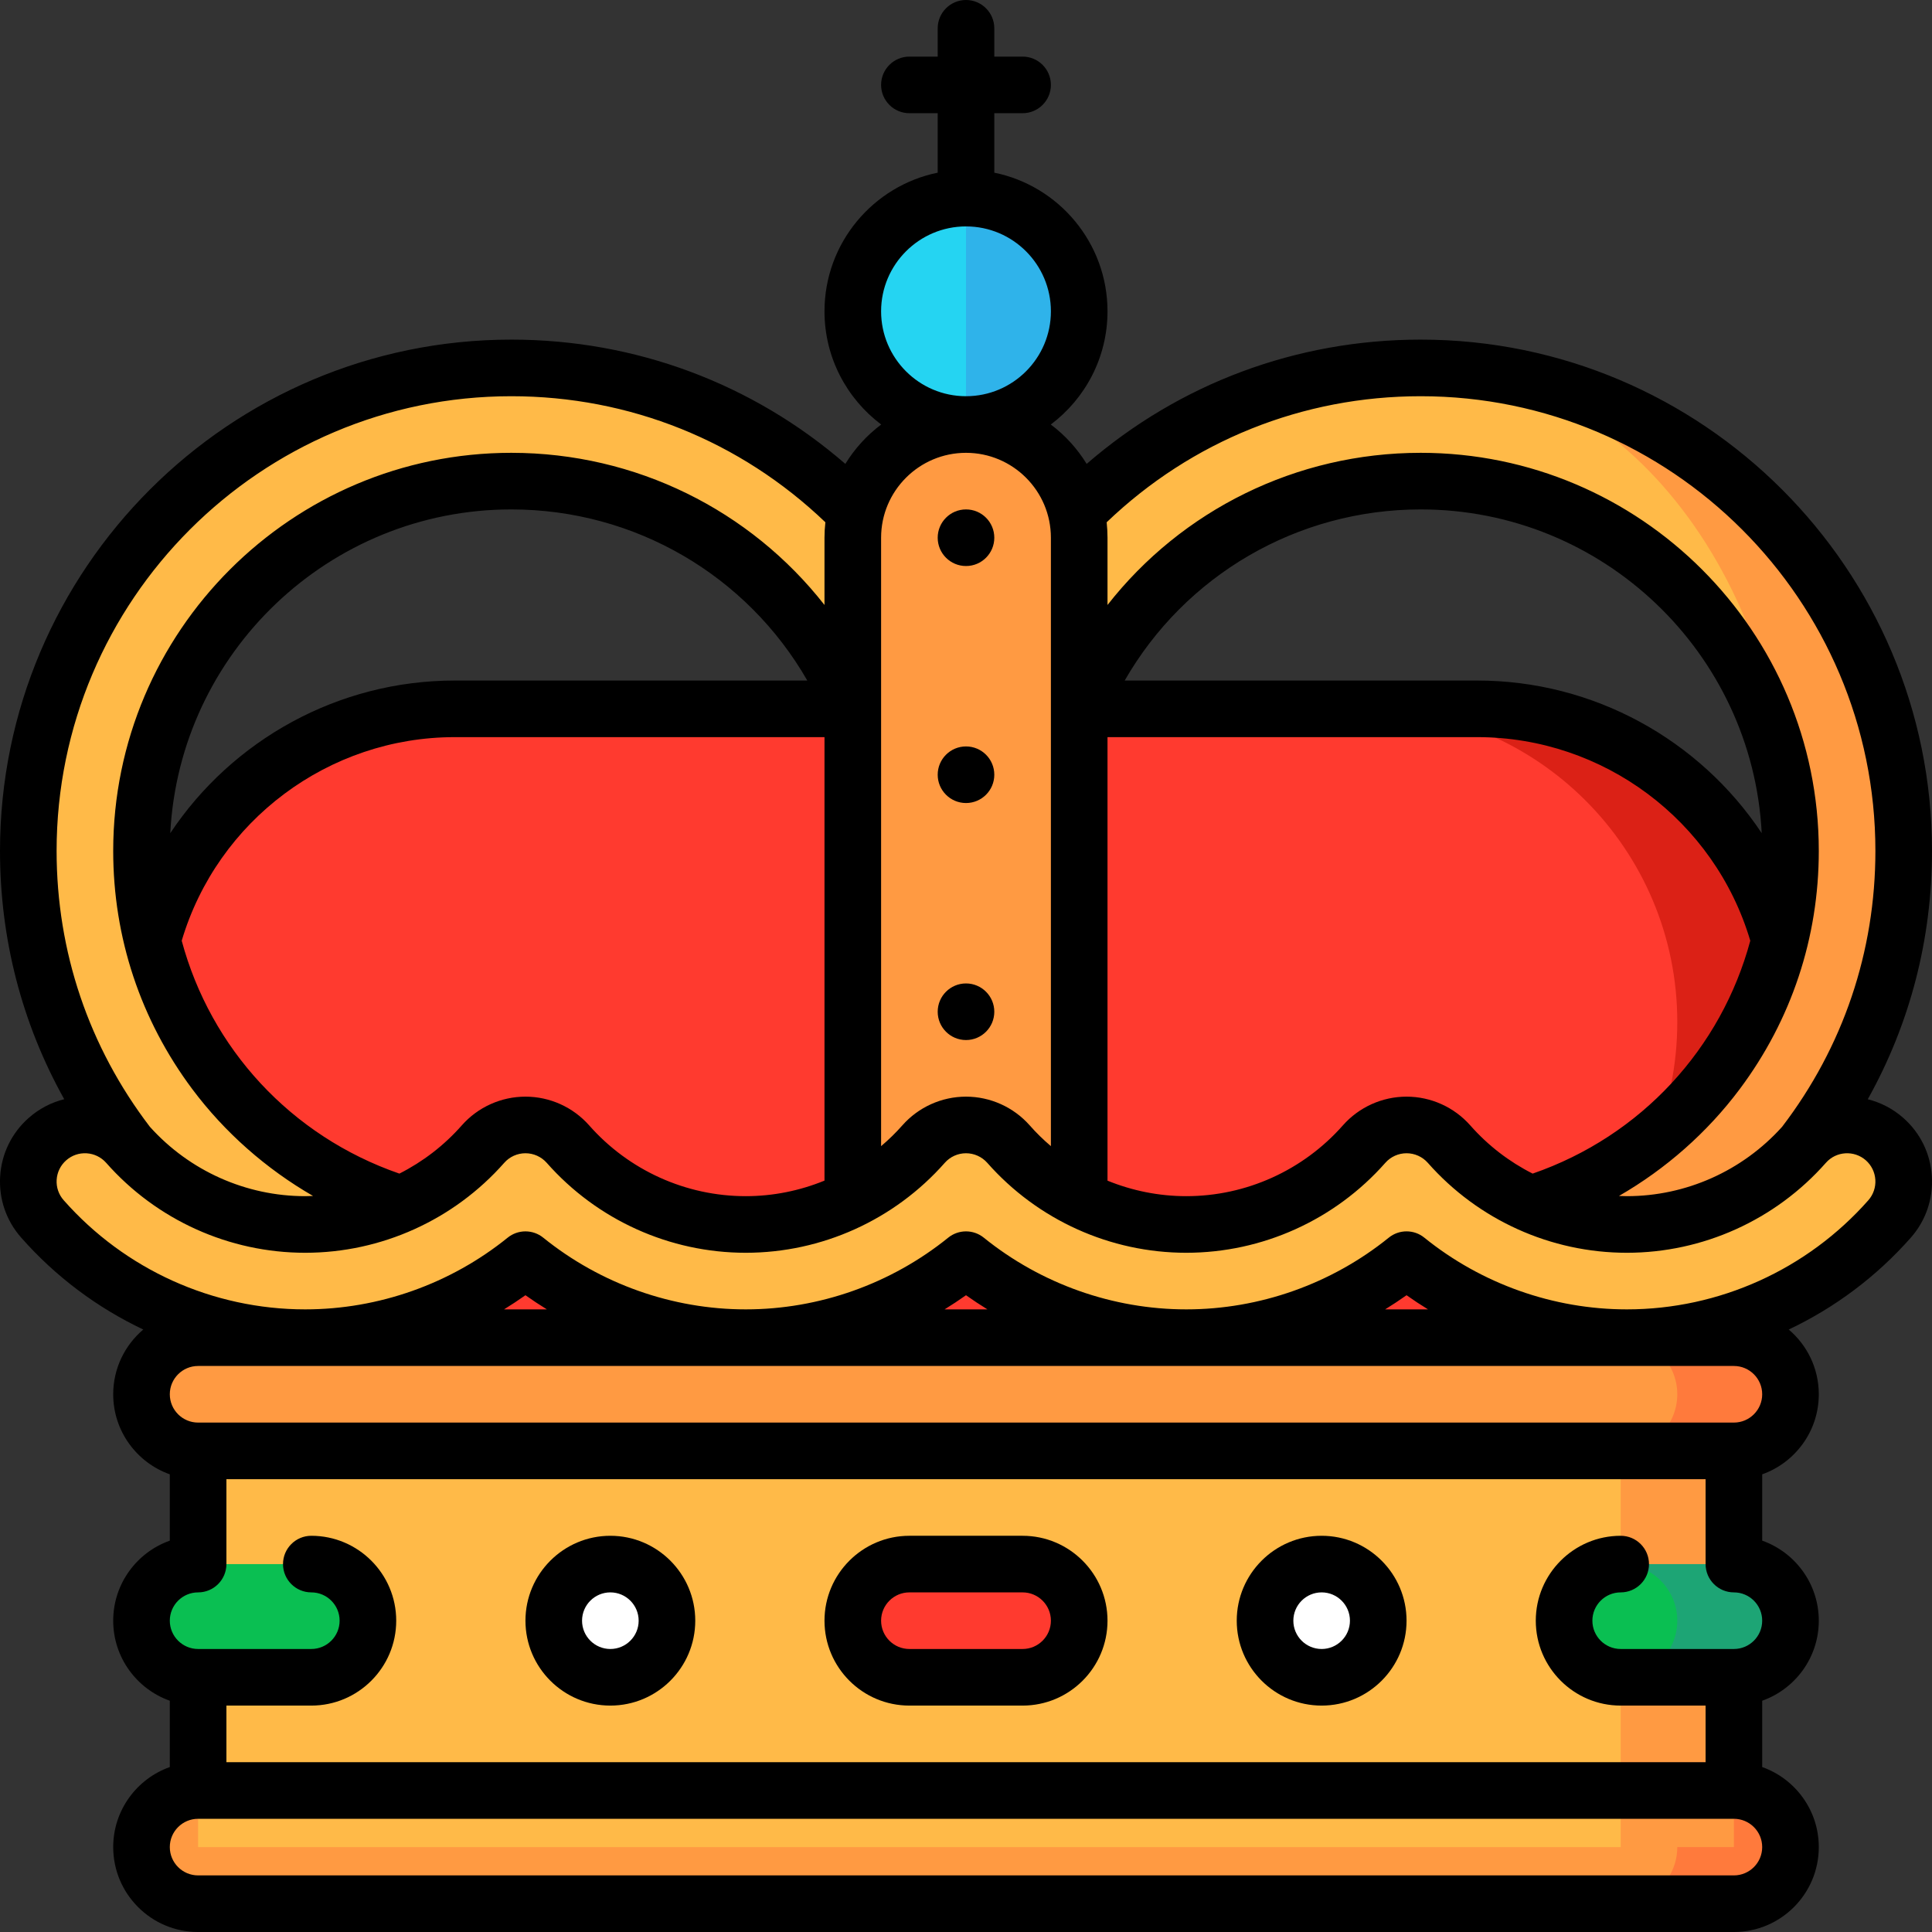<svg width="37" height="37" viewBox="0 0 37 37" fill="none" xmlns="http://www.w3.org/2000/svg">
<rect x="0" y="0" width="37" height="37" fill="#333333" stroke="none"/>
<path d="M33.206 34.29H31.038V36.458H33.206C33.805 36.458 34.29 35.973 34.29 35.374C34.29 34.775 33.805 34.29 33.206 34.29Z" fill="#FF7A3C"/>
<path d="M32.122 35.374C32.122 34.775 31.637 34.29 31.038 34.29H3.794C3.195 34.29 2.71 34.775 2.71 35.374C2.71 35.973 3.195 36.458 3.794 36.458H31.038C31.637 36.458 32.122 35.973 32.122 35.374Z" fill="#FF9A42"/>
<path d="M28.292 13.575H26.124V25.571H28.292C31.605 25.571 34.29 22.886 34.29 19.573C34.29 16.26 31.605 13.575 28.292 13.575Z" fill="#DB2116"/>
<path d="M32.122 19.573C32.122 16.26 29.437 13.575 26.124 13.575H8.708C5.395 13.575 2.71 16.26 2.71 19.573C2.71 22.886 5.395 25.571 8.708 25.571H26.124C29.437 25.571 32.122 22.886 32.122 19.573Z" fill="#FF3A2F"/>
<path d="M27.208 7.046C23.196 7.046 19.782 9.6 18.5 13.17C17.218 9.6 13.804 7.046 9.792 7.046C4.683 7.046 0.542 11.187 0.542 16.296C0.542 19.882 2.583 22.992 5.567 24.527L9.28 23.359C5.608 23.097 2.71 20.035 2.71 16.296C2.71 12.385 5.881 9.214 9.792 9.214C13.703 9.214 16.874 12.385 16.874 16.296H20.126C20.126 12.385 23.297 9.214 27.208 9.214C31.119 9.214 34.29 12.385 34.29 16.296C34.29 11.187 32.083 7.046 27.208 7.046Z" fill="#FFBA48"/>
<path d="M27.208 7.046C31.12 7.046 34.29 11.187 34.29 16.296C34.29 20.035 31.392 23.097 27.72 23.36L31.433 24.527C34.417 22.992 36.458 19.882 36.458 16.296C36.458 11.187 32.317 7.046 27.208 7.046Z" fill="#FF9A42"/>
<path d="M18.5 3.794L17.778 5.962L18.5 8.13C19.698 8.13 20.668 7.159 20.668 5.962C20.668 4.765 19.698 3.794 18.5 3.794Z" fill="#2FB3EA"/>
<path d="M16.332 5.962C16.332 7.159 17.303 8.13 18.5 8.13V3.794C17.303 3.794 16.332 4.765 16.332 5.962Z" fill="#25D4F2"/>
<path d="M18.5 8.13C17.303 8.13 16.332 9.101 16.332 10.298V23.45H20.668V10.298C20.668 9.101 19.698 8.13 18.5 8.13Z" fill="#FF9A42"/>
<path d="M26.937 23.763L18.5 23.45L10.063 23.763L5.844 25.618L18.5 29.954L31.156 25.618L26.937 23.763Z" fill="#FF3A2F"/>
<path d="M31.156 25.618C29.611 25.618 28.123 25.083 26.937 24.124C25.751 25.083 24.264 25.618 22.719 25.618C21.174 25.618 19.686 25.083 18.5 24.124C17.314 25.083 15.827 25.618 14.281 25.618C12.736 25.618 11.249 25.083 10.063 24.124C8.877 25.083 7.39 25.618 5.845 25.618C3.921 25.618 2.088 24.79 0.813 23.345C0.417 22.896 0.46 22.211 0.909 21.815C1.358 21.419 2.043 21.462 2.439 21.911C3.302 22.889 4.543 23.45 5.844 23.45C7.146 23.45 8.387 22.889 9.25 21.911C9.456 21.678 9.752 21.544 10.063 21.544C10.374 21.544 10.67 21.678 10.876 21.911C11.739 22.889 12.98 23.45 14.281 23.45C15.583 23.45 16.824 22.889 17.687 21.911C17.893 21.678 18.189 21.544 18.5 21.544C18.811 21.544 19.107 21.678 19.313 21.911C20.176 22.889 21.417 23.45 22.718 23.45C24.02 23.45 25.261 22.889 26.124 21.911C26.33 21.678 26.626 21.544 26.937 21.544C27.248 21.544 27.544 21.678 27.75 21.911C28.613 22.889 29.854 23.45 31.155 23.45C32.457 23.45 33.698 22.889 34.561 21.911C34.957 21.462 35.642 21.419 36.091 21.815C36.54 22.211 36.583 22.896 36.187 23.345C34.913 24.79 33.079 25.618 31.156 25.618Z" fill="#FFBA48"/>
<path d="M28.87 26.702H33.206V35.374H28.87V26.702Z" fill="#FF9A42"/>
<path d="M3.794 26.702H31.038V35.374H3.794V26.702Z" fill="#FFBA48"/>
<path d="M25.311 32.122C25.91 32.122 26.395 31.637 26.395 31.038C26.395 30.439 25.91 29.954 25.311 29.954C24.712 29.954 24.227 30.439 24.227 31.038C24.227 31.637 24.712 32.122 25.311 32.122Z" fill="white"/>
<path d="M11.689 32.122C12.288 32.122 12.773 31.637 12.773 31.038C12.773 30.439 12.288 29.954 11.689 29.954C11.09 29.954 10.605 30.439 10.605 31.038C10.605 31.637 11.09 32.122 11.689 32.122Z" fill="white"/>
<path d="M19.584 29.954H17.416C16.817 29.954 16.332 30.439 16.332 31.038C16.332 31.637 16.817 32.122 17.416 32.122H19.584C20.183 32.122 20.668 31.637 20.668 31.038C20.668 30.439 20.183 29.954 19.584 29.954Z" fill="#FF3A2F"/>
<path d="M5.962 29.954H3.794C3.195 29.954 2.71 30.439 2.71 31.038C2.71 31.637 3.195 32.122 3.794 32.122H5.962C6.561 32.122 7.046 31.637 7.046 31.038C7.046 30.439 6.561 29.954 5.962 29.954Z" fill="#0ABF52"/>
<path d="M33.206 25.618H31.038V27.786H33.206C33.805 27.786 34.29 27.301 34.29 26.702C34.29 26.104 33.805 25.618 33.206 25.618Z" fill="#FF7A3C"/>
<path d="M32.122 26.702C32.122 26.104 31.637 25.618 31.038 25.618H3.794C3.195 25.618 2.71 26.104 2.71 26.702C2.71 27.301 3.195 27.786 3.794 27.786H31.038C31.637 27.786 32.122 27.301 32.122 26.702Z" fill="#FF9A42"/>
<path d="M33.206 29.954H31.038V32.122H33.206C33.805 32.122 34.29 31.637 34.29 31.038C34.29 30.439 33.805 29.954 33.206 29.954Z" fill="#1DA575"/>
<path d="M31.038 32.122C31.637 32.122 32.122 31.637 32.122 31.038C32.122 30.439 31.637 29.954 31.038 29.954C30.44 29.954 29.954 30.439 29.954 31.038C29.954 31.637 30.44 32.122 31.038 32.122Z" fill="#0ABF52"/>
<path d="M18.5 10.84C18.8 10.84 19.042 10.597 19.042 10.298C19.042 9.999 18.8 9.756 18.5 9.756C18.201 9.756 17.958 9.999 17.958 10.298C17.958 10.597 18.201 10.84 18.5 10.84Z" fill="black"/>
<path d="M18.5 15.379C18.8 15.379 19.042 15.136 19.042 14.837C19.042 14.538 18.8 14.295 18.5 14.295C18.201 14.295 17.958 14.538 17.958 14.837C17.958 15.136 18.201 15.379 18.5 15.379Z" fill="black"/>
<path d="M18.5 19.918C18.799 19.918 19.042 19.675 19.042 19.376C19.042 19.077 18.799 18.834 18.5 18.834C18.201 18.834 17.958 19.077 17.958 19.376C17.958 19.675 18.201 19.918 18.5 19.918Z" fill="black"/>
<path d="M25.311 29.412C24.414 29.412 23.685 30.142 23.685 31.038C23.685 31.935 24.414 32.664 25.311 32.664C26.208 32.664 26.937 31.935 26.937 31.038C26.937 30.142 26.208 29.412 25.311 29.412ZM25.311 31.58C25.012 31.58 24.769 31.337 24.769 31.038C24.769 30.739 25.012 30.496 25.311 30.496C25.61 30.496 25.853 30.739 25.853 31.038C25.853 31.337 25.61 31.58 25.311 31.58Z" fill="black"/>
<path d="M11.689 29.412C10.792 29.412 10.063 30.142 10.063 31.038C10.063 31.935 10.792 32.664 11.689 32.664C12.586 32.664 13.315 31.935 13.315 31.038C13.315 30.142 12.586 29.412 11.689 29.412ZM11.689 31.58C11.39 31.58 11.147 31.337 11.147 31.038C11.147 30.739 11.39 30.496 11.689 30.496C11.988 30.496 12.231 30.739 12.231 31.038C12.231 31.337 11.988 31.58 11.689 31.58Z" fill="black"/>
<path d="M19.584 29.412H17.416C16.519 29.412 15.79 30.142 15.79 31.038C15.79 31.935 16.519 32.664 17.416 32.664H19.584C20.481 32.664 21.21 31.935 21.21 31.038C21.21 30.142 20.481 29.412 19.584 29.412ZM19.584 31.58H17.416C17.117 31.58 16.874 31.337 16.874 31.038C16.874 30.739 17.117 30.496 17.416 30.496H19.584C19.883 30.496 20.126 30.739 20.126 31.038C20.126 31.337 19.883 31.58 19.584 31.58Z" fill="black"/>
<path d="M36.45 21.409C36.248 21.231 36.014 21.113 35.77 21.052C36.578 19.606 37 17.986 37 16.296C37 10.897 32.608 6.504 27.208 6.504C24.831 6.504 22.589 7.344 20.811 8.884C20.631 8.592 20.398 8.335 20.124 8.13C20.783 7.635 21.21 6.847 21.21 5.962C21.21 4.653 20.278 3.558 19.042 3.307V2.168H19.584C19.883 2.168 20.126 1.925 20.126 1.626C20.126 1.327 19.883 1.084 19.584 1.084H19.042V0.542C19.042 0.243 18.799 0 18.5 0C18.201 0 17.958 0.243 17.958 0.542V1.084H17.416C17.117 1.084 16.874 1.327 16.874 1.626C16.874 1.925 17.117 2.168 17.416 2.168H17.958V3.307C16.723 3.558 15.79 4.653 15.79 5.962C15.79 6.847 16.217 7.635 16.876 8.13C16.602 8.335 16.369 8.592 16.189 8.884C14.412 7.344 12.169 6.504 9.792 6.504C4.393 6.504 6.73136e-05 10.897 6.73136e-05 16.296C6.73136e-05 17.985 0.422 19.605 1.23 21.051C0.981 21.113 0.748 21.234 0.55 21.409C0.225 21.696 0.03 22.093 0.003 22.526C-0.024 22.96 0.119 23.378 0.407 23.703C1.066 24.451 1.864 25.045 2.744 25.462C2.392 25.76 2.168 26.206 2.168 26.702C2.168 27.409 2.621 28.011 3.252 28.235V29.505C2.621 29.729 2.168 30.331 2.168 31.038C2.168 31.745 2.621 32.347 3.252 32.571V33.841C2.621 34.065 2.168 34.667 2.168 35.374C2.168 36.271 2.897 37 3.794 37H33.206C34.103 37 34.832 36.271 34.832 35.374C34.832 34.667 34.379 34.065 33.748 33.841V32.571C34.379 32.347 34.832 31.745 34.832 31.038C34.832 30.331 34.379 29.729 33.748 29.505V28.235C34.379 28.011 34.832 27.409 34.832 26.702C34.832 26.205 34.608 25.76 34.256 25.462C35.137 25.045 35.934 24.451 36.594 23.703C36.881 23.378 37.024 22.96 36.997 22.526C36.97 22.093 36.776 21.696 36.45 21.409ZM27.208 7.588C32.01 7.588 35.916 11.494 35.916 16.296C35.916 18.225 35.298 20.051 34.129 21.58C33.37 22.424 32.289 22.908 31.156 22.908C31.105 22.908 31.055 22.906 31.005 22.904C31.902 22.387 32.696 21.689 33.318 20.857C34.309 19.532 34.832 17.955 34.832 16.296C34.832 12.092 31.412 8.672 27.208 8.672C24.822 8.672 22.631 9.772 21.21 11.586V10.298C21.21 10.198 21.204 10.099 21.194 10.002C22.822 8.443 24.946 7.588 27.208 7.588ZM21.21 14.117H28.292C30.707 14.117 32.837 15.714 33.52 18.016C32.966 20.075 31.433 21.756 29.352 22.476C28.903 22.249 28.497 21.938 28.157 21.552C27.848 21.203 27.404 21.002 26.937 21.002C26.471 21.002 26.026 21.203 25.718 21.552C24.957 22.414 23.864 22.908 22.719 22.908C22.196 22.908 21.684 22.804 21.21 22.611V14.117ZM21.539 13.033C22.696 11.019 24.84 9.756 27.208 9.756C30.7 9.756 33.562 12.507 33.739 15.956C32.551 14.17 30.523 13.033 28.292 13.033H21.539ZM16.874 5.962C16.874 5.065 17.604 4.336 18.5 4.336C19.397 4.336 20.126 5.065 20.126 5.962C20.126 6.859 19.397 7.588 18.5 7.588C17.604 7.588 16.874 6.859 16.874 5.962ZM18.5 8.672C19.397 8.672 20.126 9.401 20.126 10.298V21.95C19.982 21.828 19.846 21.696 19.72 21.552C19.411 21.203 18.966 21.002 18.5 21.002C18.034 21.002 17.589 21.203 17.281 21.552C17.154 21.696 17.018 21.828 16.874 21.95V10.298C16.874 9.401 17.604 8.672 18.5 8.672ZM7.649 22.476C5.567 21.756 4.034 20.075 3.48 18.016C4.164 15.714 6.294 14.117 8.708 14.117H15.79V22.61C15.316 22.804 14.804 22.908 14.282 22.908C13.136 22.908 12.043 22.414 11.283 21.552C10.974 21.203 10.53 21.002 10.063 21.002C9.597 21.002 9.152 21.203 8.844 21.552C8.504 21.938 8.097 22.249 7.649 22.476ZM3.261 15.956C3.438 12.507 6.3 9.756 9.792 9.756C12.16 9.756 14.304 11.019 15.461 13.033H8.708C6.477 13.033 4.449 14.17 3.261 15.956ZM9.792 7.588C12.054 7.588 14.179 8.443 15.807 10.002C15.796 10.099 15.79 10.198 15.79 10.298V11.586C14.369 9.772 12.178 8.672 9.792 8.672C5.588 8.672 2.168 12.092 2.168 16.296C2.168 17.955 2.692 19.532 3.682 20.857C4.304 21.689 5.099 22.387 5.995 22.904C5.945 22.906 5.895 22.908 5.845 22.908C4.711 22.908 3.63 22.424 2.871 21.58C1.702 20.051 1.084 18.225 1.084 16.296C1.084 11.494 4.99 7.588 9.792 7.588ZM33.206 35.916H3.794C3.495 35.916 3.252 35.673 3.252 35.374C3.252 35.075 3.495 34.832 3.794 34.832H33.206C33.505 34.832 33.748 35.075 33.748 35.374C33.748 35.673 33.505 35.916 33.206 35.916ZM33.206 31.58H31.038C30.739 31.58 30.496 31.337 30.496 31.038C30.496 30.739 30.739 30.496 31.038 30.496C31.337 30.496 31.58 30.253 31.58 29.954C31.58 29.655 31.337 29.412 31.038 29.412C30.142 29.412 29.412 30.142 29.412 31.038C29.412 31.935 30.142 32.664 31.038 32.664H32.664V33.748H4.336V32.664H5.962C6.859 32.664 7.588 31.935 7.588 31.038C7.588 30.142 6.859 29.412 5.962 29.412C5.663 29.412 5.42 29.655 5.42 29.954C5.42 30.253 5.663 30.496 5.962 30.496C6.261 30.496 6.504 30.739 6.504 31.038C6.504 31.337 6.261 31.58 5.962 31.58H3.794C3.495 31.58 3.252 31.337 3.252 31.038C3.252 30.739 3.495 30.496 3.794 30.496C4.093 30.496 4.336 30.253 4.336 29.954V28.328H32.664V29.954C32.664 30.253 32.907 30.496 33.206 30.496C33.505 30.496 33.748 30.739 33.748 31.038C33.748 31.337 33.505 31.58 33.206 31.58ZM33.206 26.16C33.505 26.16 33.748 26.403 33.748 26.702C33.748 27.001 33.505 27.244 33.206 27.244H3.794C3.495 27.244 3.252 27.001 3.252 26.702C3.252 26.403 3.495 26.16 3.794 26.16H33.206ZM9.653 25.076C9.792 24.99 9.929 24.9 10.063 24.805C10.197 24.9 10.334 24.99 10.473 25.076H9.653ZM18.09 25.076C18.229 24.99 18.366 24.9 18.5 24.805C18.634 24.9 18.771 24.99 18.91 25.076H18.09ZM26.527 25.076C26.666 24.99 26.803 24.9 26.937 24.805C27.071 24.9 27.208 24.99 27.348 25.076H26.527ZM35.781 22.986C34.609 24.314 32.923 25.076 31.156 25.076C29.75 25.076 28.373 24.588 27.278 23.703C27.179 23.622 27.058 23.582 26.937 23.582C26.816 23.582 26.696 23.622 26.596 23.703C25.501 24.588 24.124 25.076 22.719 25.076C21.313 25.076 19.936 24.588 18.841 23.703C18.642 23.542 18.358 23.542 18.159 23.703C17.064 24.588 15.687 25.076 14.282 25.076C12.876 25.076 11.499 24.588 10.404 23.703C10.205 23.542 9.921 23.542 9.722 23.703C8.627 24.588 7.25 25.076 5.845 25.076C4.077 25.076 2.391 24.314 1.22 22.986C1.124 22.878 1.076 22.738 1.085 22.594C1.094 22.45 1.159 22.317 1.268 22.221C1.376 22.126 1.515 22.078 1.66 22.087C1.804 22.096 1.937 22.161 2.033 22.269C2.998 23.364 4.388 23.992 5.845 23.992C7.301 23.992 8.691 23.364 9.657 22.269C9.759 22.153 9.908 22.086 10.063 22.086C10.219 22.086 10.367 22.153 10.47 22.269C11.435 23.364 12.825 23.992 14.282 23.992C15.738 23.992 17.128 23.364 18.094 22.269C18.196 22.153 18.345 22.086 18.5 22.086C18.655 22.086 18.804 22.153 18.907 22.269C19.872 23.364 21.262 23.992 22.718 23.992C24.175 23.992 25.565 23.364 26.531 22.269C26.633 22.153 26.782 22.086 26.937 22.086C27.093 22.086 27.241 22.153 27.344 22.269C28.309 23.364 29.699 23.992 31.156 23.992C32.612 23.992 34.002 23.364 34.968 22.269C35.165 22.045 35.508 22.024 35.733 22.221C35.841 22.317 35.906 22.45 35.915 22.594C35.924 22.738 35.876 22.878 35.781 22.986Z" fill="black"/>
</svg>
